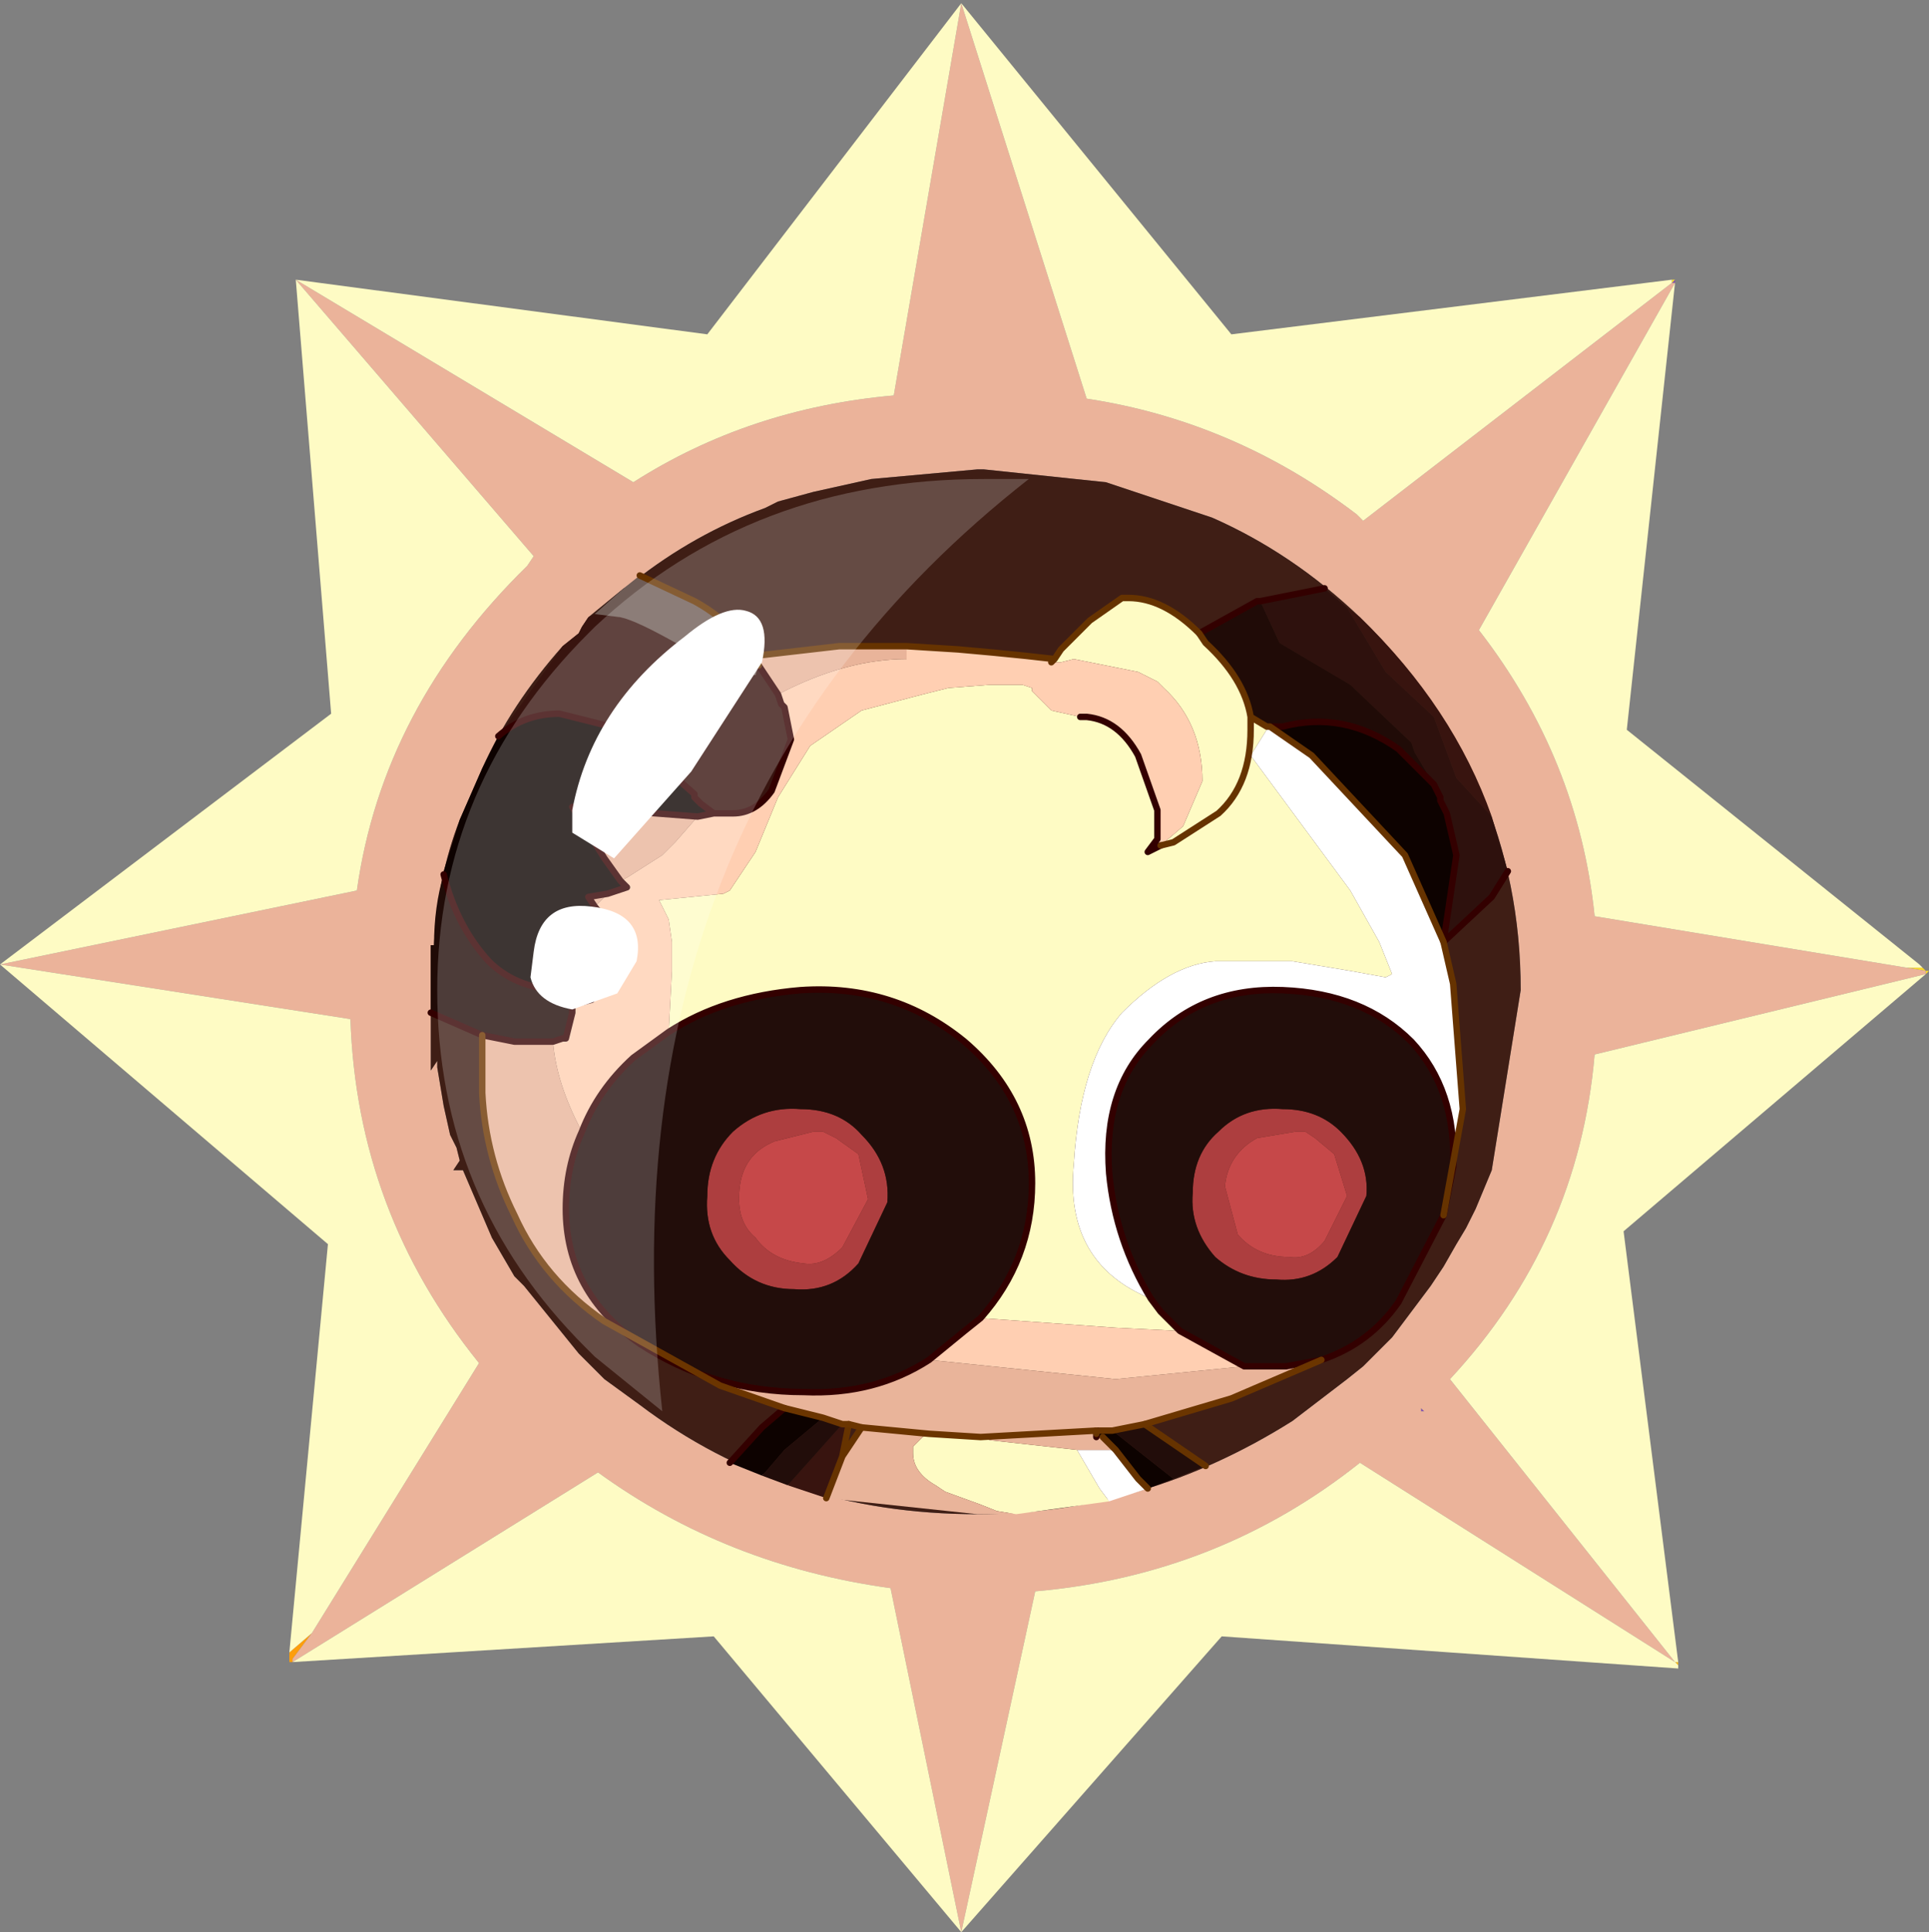 <?xml version="1.0" encoding="UTF-8" standalone="no"?>
<svg xmlns:ffdec="https://www.free-decompiler.com/flash" xmlns:xlink="http://www.w3.org/1999/xlink" ffdec:objectType="frame" height="30.05px" width="30.0px" xmlns="http://www.w3.org/2000/svg">
  <rect width="100%" height="100%" fill="#808080" stroke="none"/>
  <g transform="matrix(1.0, 0.0, 0.0, 1.0, 0.0, 0.0)">
    <use ffdec:characterId="1" height="30.0" transform="matrix(1.0, 0.0, 0.0, 1.0, 0.0, 0.0)" width="30.0" xlink:href="#shape0"/>
    <use ffdec:characterId="3" height="30.0" transform="matrix(1.0, 0.0, 0.0, 1.0, 0.0, 0.05)" width="30.0" xlink:href="#sprite0"/>
  </g>
  <defs>
    <g id="shape0" transform="matrix(1.0, 0.0, 0.0, 1.0, 0.0, 0.0)">
      <path d="M0.0 0.0 L30.0 0.0 30.0 30.0 0.0 30.0 0.0 0.0" fill="#33cc66" fill-opacity="0.0" fill-rule="evenodd" stroke="none"/>
    </g>
    <g id="sprite0" transform="matrix(1.0, 0.0, 0.0, 1.0, 0.0, 0.0)">
      <use ffdec:characterId="2" height="30.0" transform="matrix(1.0, 0.0, 0.0, 1.0, 0.0, 0.0)" width="30.0" xlink:href="#shape1"/>
    </g>
    <g id="shape1" transform="matrix(1.0, 0.0, 0.0, 1.0, 0.0, 0.0)">
      <path d="M26.05 4.35 L26.0 4.35 26.05 4.3 26.05 4.35" fill="url(#gradient0)" fill-rule="evenodd" stroke="none"/>
      <path d="M26.05 4.3 L26.0 4.35 26.0 4.3 26.05 4.3" fill="url(#gradient1)" fill-rule="evenodd" stroke="none"/>
      <path d="M29.65 15.0 L29.9 15.0 29.95 15.05 30.0 15.05 29.95 15.1 29.95 15.05 29.65 15.0 M26.1 25.8 L26.1 25.85 26.05 25.8 26.1 25.8" fill="url(#gradient2)" fill-rule="evenodd" stroke="none"/>
      <path d="M22.15 21.9 L22.1 21.9 22.1 21.85 22.15 21.9" fill="url(#gradient3)" fill-rule="evenodd" stroke="none"/>
      <path d="M4.55 25.8 L4.5 25.8 4.5 25.65 4.85 25.35 4.55 25.75 4.55 25.8" fill="url(#gradient4)" fill-rule="evenodd" stroke="none"/>
      <path d="M9.85 9.0 L9.9 9.2 9.7 9.1 9.85 9.0" fill="#333333" fill-rule="evenodd" stroke="none"/>
      <path d="M26.0 4.35 L26.05 4.35 23.0 9.75 Q24.55 11.75 24.8 14.2 L29.65 15.0 29.95 15.05 29.95 15.1 24.8 16.35 Q24.55 19.25 22.55 21.4 L26.05 25.8 21.15 22.7 Q18.95 24.45 16.1 24.7 L14.95 30.0 13.85 24.65 Q11.3 24.3 9.3 22.85 L4.55 25.8 4.55 25.75 4.85 25.35 7.45 21.15 Q5.55 18.8 5.45 15.8 L0.0 14.95 5.55 13.8 Q5.95 10.95 8.2 8.75 L8.3 8.6 4.6 4.3 9.85 7.45 Q11.65 6.3 13.9 6.1 L14.95 0.0 16.9 6.15 Q19.2 6.5 21.1 7.95 L21.2 8.05 26.0 4.35 M9.7 9.1 L9.15 9.55 9.05 9.7 9.0 9.8 8.75 10.0 Q7.95 10.9 7.5 11.9 L7.15 12.7 Q6.8 13.6 6.75 14.65 L6.7 14.65 6.7 15.35 6.7 15.55 6.7 16.6 6.8 16.45 6.8 16.55 6.85 16.85 6.9 17.15 7.0 17.6 7.1 17.8 7.15 18.0 7.05 18.15 7.2 18.15 7.65 19.2 8.0 19.8 8.15 19.95 9.0 21.0 9.15 21.15 9.4 21.4 9.95 21.8 Q12.2 23.5 15.2 23.5 17.8 23.5 20.1 22.05 L20.95 21.4 21.2 21.2 21.55 20.85 21.65 20.75 22.25 19.95 22.45 19.65 22.65 19.3 22.8 19.05 22.95 18.75 23.2 18.15 23.65 15.35 Q23.65 12.0 21.15 9.55 20.1 8.55 18.85 8.0 L17.2 7.45 15.3 7.25 15.2 7.25 13.55 7.4 12.65 7.6 12.1 7.75 11.9 7.85 Q10.8 8.25 9.85 9.0 L9.7 9.1 M22.15 21.9 L22.1 21.85 22.1 21.9 22.15 21.9" fill="#ebb39a" fill-rule="evenodd" stroke="none"/>
      <path d="M26.0 4.3 L26.0 4.35 21.2 8.05 21.1 7.95 Q19.2 6.5 16.9 6.15 L14.95 0.0 19.15 5.15 26.0 4.3 M29.65 15.0 L24.8 14.2 Q24.55 11.75 23.0 9.75 L26.05 4.35 25.3 11.3 29.85 14.95 29.9 15.0 29.65 15.0 M29.95 15.1 L25.25 19.1 26.1 25.8 26.05 25.8 26.1 25.85 26.1 25.9 19.0 25.4 14.95 30.0 11.1 25.4 4.55 25.8 9.3 22.85 Q11.3 24.3 13.85 24.65 L14.95 30.0 16.1 24.7 Q18.95 24.45 21.15 22.7 L26.05 25.8 22.55 21.4 Q24.55 19.25 24.8 16.35 L29.95 15.1 M4.5 25.65 L5.1 19.3 0.0 14.95 5.15 11.05 4.6 4.3 11.0 5.15 14.95 0.0 13.9 6.1 Q11.65 6.3 9.85 7.45 L4.6 4.3 8.3 8.6 8.2 8.75 Q5.95 10.95 5.55 13.8 L0.0 14.95 5.45 15.8 Q5.55 18.8 7.45 21.15 L4.85 25.35 4.5 25.65" fill="#fefbc4" fill-rule="evenodd" stroke="none"/>
      <path d="M9.85 9.0 Q10.8 8.25 11.9 7.85 L12.1 7.75 12.65 7.6 13.55 7.4 15.2 7.25 15.3 7.25 17.2 7.45 18.85 8.0 Q20.1 8.55 21.15 9.55 23.65 12.0 23.65 15.35 L23.2 18.15 22.95 18.75 22.8 19.05 22.65 19.3 22.45 19.65 22.25 19.95 21.65 20.75 21.55 20.85 21.2 21.2 20.95 21.4 20.1 22.05 Q17.8 23.5 15.2 23.5 12.2 23.5 9.95 21.8 L9.4 21.4 9.15 21.15 9.0 21.0 8.15 19.95 8.0 19.8 7.65 19.2 7.2 18.15 7.05 18.15 7.15 18.0 7.1 17.8 7.0 17.6 6.9 17.15 6.85 16.85 6.8 16.55 6.8 16.45 6.7 16.6 6.7 15.55 6.7 15.35 6.7 14.65 6.75 14.65 Q6.8 13.6 7.15 12.7 L7.5 11.9 Q7.95 10.9 8.75 10.0 L9.0 9.8 9.05 9.7 9.15 9.55 9.7 9.1 9.9 9.2 9.85 9.0" fill="#3f1e15" fill-rule="evenodd" stroke="none"/>
      <path d="M17.25 23.3 L15.8 23.5 15.5 23.45 15.25 23.35 14.7 23.15 14.55 23.05 Q14.2 22.85 14.2 22.55 L14.2 22.45 14.35 22.3 14.45 22.25 15.25 22.3 15.4 22.35 16.75 22.5 17.1 23.1 17.25 23.3 M16.4 10.2 L16.5 10.05 16.95 9.6 17.45 9.25 17.55 9.25 Q18.1 9.25 18.65 9.8 L18.75 9.95 Q19.35 10.5 19.45 11.1 L19.7 11.25 19.7 11.3 19.45 11.7 21.0 13.8 21.45 14.6 21.65 15.1 21.55 15.15 21.0 15.05 20.1 14.9 18.9 14.9 Q18.2 14.95 17.45 15.7 16.8 16.45 16.7 18.05 16.55 19.6 17.9 20.15 L18.05 20.35 18.35 20.65 17.35 20.6 15.25 20.45 Q16.05 19.55 16.05 18.35 16.05 17.05 15.0 16.15 13.9 15.25 12.45 15.35 11.25 15.45 10.4 16.0 L10.45 15.05 10.45 14.6 10.4 14.25 10.25 13.95 11.25 13.85 11.35 13.8 11.75 13.2 12.1 12.35 12.6 11.55 13.4 11.0 14.35 10.75 14.75 10.65 15.4 10.6 15.9 10.6 16.05 10.65 16.05 10.7 16.35 11.0 16.8 11.1 16.9 11.1 Q17.4 11.15 17.7 11.7 L18.0 12.55 18.0 13.0 17.85 13.2 18.05 13.1 18.4 12.8 18.7 12.1 Q18.7 11.2 18.1 10.65 L18.0 10.55 17.9 10.5 17.7 10.4 16.7 10.2 16.5 10.25 16.35 10.25 16.4 10.2 M19.45 11.1 L19.45 11.3 Q19.45 12.15 18.95 12.6 L18.25 13.05 18.05 13.1 18.25 13.05 18.95 12.6 Q19.45 12.15 19.45 11.3 L19.45 11.1" fill="#fefbc4" fill-rule="evenodd" stroke="none"/>
      <path d="M20.95 9.4 L21.55 10.4 22.3 11.1 22.65 12.05 23.2 12.65 23.45 13.5 23.2 13.9 22.45 14.6 22.65 13.25 22.5 12.6 22.4 12.4 22.4 12.35 22.35 12.25 22.3 12.15 22.0 11.65 21.95 11.5 21.0 10.6 19.9 9.95 19.6 9.3 20.6 9.1 20.95 9.4" fill="#2e110d" fill-rule="evenodd" stroke="none"/>
      <path d="M20.95 9.4 L21.15 9.55 Q22.6 10.95 23.2 12.65 L22.65 12.05 22.3 11.1 21.55 10.4 20.95 9.4 M12.85 23.25 L12.25 23.05 13.1 22.1 13.2 22.1 13.15 22.35 13.1 22.6 12.85 23.25 M7.75 11.4 L8.75 10.0 9.0 9.8 9.05 9.7 9.15 9.55 9.25 9.5 9.65 9.55 Q9.9 9.6 10.6 10.0 L11.1 10.3 11.55 10.45 11.75 10.45 11.8 10.3 12.1 10.75 12.15 10.9 12.2 10.95 12.3 11.45 12.0 12.25 Q11.75 12.6 11.4 12.6 L11.1 12.6 10.9 12.45 10.8 12.35 10.8 12.3 9.95 11.55 9.5 11.25 8.7 11.05 Q8.15 11.05 7.75 11.4" fill="#38140f" fill-rule="evenodd" stroke="none"/>
      <path d="M9.25 9.5 L9.7 9.1 9.95 8.9 10.8 9.3 Q11.35 9.6 11.75 10.15 L11.8 10.3 11.75 10.45 11.55 10.45 11.1 10.3 10.6 10.0 Q9.9 9.6 9.65 9.55 L9.25 9.5" fill="#6f5c56" fill-rule="evenodd" stroke="none"/>
      <path d="M7.5 16.05 L6.7 15.7 6.7 15.55 6.7 15.35 6.7 14.65 6.75 14.65 Q6.75 14.05 6.9 13.55 7.1 14.35 7.6 14.9 8.0 15.3 8.65 15.35 L8.75 15.35 8.8 15.45 8.9 15.55 8.9 15.7 8.85 15.9 8.8 16.1 8.75 16.1 8.6 16.15 8.0 16.15 7.5 16.05 M18.65 9.8 L19.55 9.3 19.6 9.3 19.9 9.95 21.0 10.6 21.95 11.5 22.0 11.65 22.3 12.15 21.75 11.6 Q20.9 11.0 19.95 11.25 L19.75 11.25 19.7 11.25 19.45 11.1 Q19.35 10.5 18.75 9.95 L18.65 9.8" fill="#200b07" fill-rule="evenodd" stroke="none"/>
      <path d="M18.25 22.95 L17.85 23.1 17.7 22.95 17.35 22.5 17.15 22.3 17.05 22.3 17.05 22.25 17.05 22.2 17.1 22.2 17.3 22.2 18.25 22.95 M11.85 22.9 L11.35 22.7 11.85 22.15 12.2 21.85 12.8 22.0 12.2 22.5 11.9 22.85 11.85 22.9 M6.9 13.55 L6.9 13.5 7.15 12.7 7.5 11.9 7.75 11.4 Q8.15 11.05 8.7 11.05 L9.5 11.25 9.95 11.55 10.8 12.3 10.8 12.35 10.9 12.45 11.1 12.6 10.85 12.65 8.9 12.5 9.4 13.3 9.65 13.65 9.75 13.75 9.45 13.85 9.15 13.9 9.25 14.05 9.65 14.55 9.25 14.65 8.85 14.8 8.85 14.85 8.8 14.85 9.0 15.25 9.2 15.5 9.0 15.55 8.9 15.55 8.8 15.45 8.75 15.35 8.65 15.35 Q8.0 15.3 7.6 14.9 7.1 14.35 6.9 13.55 M22.3 12.15 L22.35 12.25 22.4 12.35 22.4 12.4 22.5 12.6 22.65 13.25 22.45 14.6 21.85 13.25 20.4 11.7 19.75 11.25 19.95 11.25 Q20.9 11.0 21.75 11.6 L22.3 12.15" fill="#0d0200" fill-rule="evenodd" stroke="none"/>
      <path d="M22.45 14.6 L22.6 15.25 22.75 17.2 22.45 18.85 22.6 18.1 Q22.65 16.9 21.95 16.15 21.2 15.4 19.95 15.35 18.7 15.3 17.9 16.15 17.15 16.9 17.25 18.2 17.35 19.25 17.9 20.15 16.55 19.6 16.7 18.05 16.8 16.45 17.45 15.7 18.2 14.95 18.9 14.9 L20.1 14.9 21.0 15.05 21.55 15.15 21.65 15.1 21.45 14.6 21.0 13.8 19.45 11.7 19.7 11.3 19.7 11.25 19.75 11.25 20.4 11.7 21.85 13.25 22.45 14.6 M17.85 23.1 L17.25 23.3 17.1 23.1 16.75 22.5 16.8 22.5 17.05 22.5 17.35 22.5 17.7 22.95 17.85 23.1" fill="#ffffff" fill-rule="evenodd" stroke="none"/>
      <path d="M20.85 17.55 Q21.3 18.0 21.25 18.55 L20.8 19.5 Q20.4 19.9 19.85 19.85 19.3 19.85 18.9 19.5 18.5 19.05 18.55 18.5 18.55 17.9 18.95 17.55 19.35 17.15 19.95 17.2 20.5 17.2 20.85 17.55 M20.45 17.65 L20.3 17.55 20.15 17.55 19.55 17.65 Q19.1 17.9 19.05 18.4 L19.25 19.15 Q19.55 19.5 20.05 19.5 20.35 19.55 20.6 19.25 L20.95 18.55 20.75 17.9 20.45 17.65 M11.4 17.55 Q11.85 17.15 12.45 17.2 13.05 17.2 13.4 17.6 13.85 18.05 13.8 18.65 L13.35 19.6 Q12.95 20.05 12.35 20.0 11.75 20.0 11.35 19.55 10.95 19.15 11.0 18.55 11.0 17.95 11.4 17.55 M12.05 17.7 Q11.55 17.9 11.5 18.45 11.45 18.95 11.75 19.2 12.0 19.55 12.5 19.6 12.8 19.65 13.1 19.35 L13.5 18.6 13.35 17.9 13.0 17.65 12.8 17.55 12.65 17.55 12.05 17.7" fill="#ad3e3f" fill-rule="evenodd" stroke="none"/>
      <path d="M20.45 17.65 L20.75 17.9 20.95 18.55 20.6 19.25 Q20.35 19.55 20.05 19.5 19.55 19.5 19.25 19.15 L19.05 18.4 Q19.1 17.9 19.55 17.65 L20.15 17.55 20.3 17.55 20.45 17.65 M12.05 17.7 L12.65 17.55 12.8 17.55 13.0 17.65 13.35 17.9 13.5 18.6 13.1 19.35 Q12.8 19.65 12.5 19.6 12.0 19.55 11.75 19.2 11.45 18.95 11.5 18.45 11.55 17.9 12.05 17.7" fill="#c64849" fill-rule="evenodd" stroke="none"/>
      <path d="M22.45 18.85 L21.75 20.2 Q21.3 20.85 20.55 21.1 L20.0 21.2 19.35 21.2 18.35 20.65 18.05 20.35 17.9 20.15 Q17.35 19.25 17.25 18.2 17.15 16.9 17.9 16.15 18.7 15.3 19.95 15.35 21.2 15.4 21.95 16.15 22.65 16.9 22.6 18.1 L22.45 18.85 M17.8 22.1 L18.75 22.75 18.25 22.95 17.3 22.2 17.8 22.1 M12.25 23.05 L11.85 22.9 11.9 22.85 12.2 22.5 12.8 22.0 13.1 22.1 12.25 23.05 M20.85 17.55 Q20.5 17.2 19.95 17.2 19.35 17.15 18.95 17.55 18.55 17.9 18.55 18.5 18.5 19.05 18.9 19.5 19.3 19.85 19.85 19.85 20.4 19.9 20.8 19.5 L21.25 18.55 Q21.3 18.0 20.85 17.55 M10.4 16.0 Q11.25 15.45 12.45 15.35 13.9 15.25 15.0 16.15 16.05 17.05 16.05 18.35 16.05 19.55 15.25 20.45 L15.0 20.65 14.45 21.1 Q13.6 21.65 12.5 21.6 11.1 21.6 9.95 20.85 8.8 20.05 8.8 18.75 8.8 18.1 9.05 17.55 9.3 16.9 9.85 16.4 L10.4 16.0 M11.4 17.55 Q11.0 17.95 11.0 18.55 10.95 19.15 11.35 19.55 11.75 20.0 12.35 20.0 12.95 20.05 13.35 19.6 L13.8 18.65 Q13.85 18.05 13.4 17.6 13.05 17.2 12.45 17.2 11.85 17.15 11.4 17.55" fill="#220d0a" fill-rule="evenodd" stroke="none"/>
      <path d="M20.55 21.1 L19.15 21.7 17.8 22.1 17.3 22.2 17.1 22.2 17.05 22.2 17.05 22.25 17.05 22.3 17.15 22.3 17.35 22.5 17.05 22.5 16.8 22.5 16.75 22.5 15.4 22.35 15.25 22.3 14.45 22.25 14.35 22.3 14.2 22.45 14.2 22.55 Q14.2 22.85 14.55 23.05 L14.7 23.15 15.25 23.35 15.5 23.45 15.8 23.5 15.2 23.5 12.85 23.25 13.1 22.6 13.4 22.15 13.2 22.1 13.1 22.1 12.8 22.0 12.2 21.85 11.2 21.5 9.4 20.5 Q8.45 19.85 8.0 18.85 7.55 17.95 7.5 16.95 L7.5 16.05 8.0 16.15 8.6 16.15 Q8.65 16.8 9.05 17.55 8.8 18.1 8.8 18.75 8.8 20.05 9.95 20.85 11.1 21.6 12.5 21.6 13.6 21.65 14.45 21.1 L17.35 21.4 19.35 21.2 20.0 21.2 20.55 21.1 M11.75 10.15 L13.05 10.0 14.1 10.0 14.1 10.2 Q13.15 10.2 12.1 10.75 L11.8 10.3 11.75 10.15 M10.85 12.65 L10.5 13.05 10.3 13.25 9.75 13.6 9.65 13.65 9.4 13.3 8.9 12.5 10.85 12.65 M9.45 13.85 L9.25 14.05 9.15 13.9 9.45 13.85 M13.4 22.15 L14.45 22.25 13.4 22.15 M15.25 22.3 L17.05 22.2 15.25 22.3" fill="#e9b49a" fill-rule="evenodd" stroke="none"/>
      <path d="M14.1 10.0 L14.9 10.05 15.45 10.1 15.95 10.15 16.4 10.2 16.35 10.25 16.5 10.25 16.7 10.2 17.7 10.4 17.9 10.5 18.0 10.55 18.1 10.65 Q18.7 11.2 18.7 12.1 L18.4 12.8 18.05 13.1 17.85 13.2 18.0 13.0 18.0 12.55 17.7 11.7 Q17.4 11.15 16.9 11.1 L16.8 11.1 16.35 11.0 16.05 10.7 16.05 10.65 15.9 10.6 15.4 10.6 14.75 10.65 14.35 10.75 13.4 11.0 12.6 11.55 12.1 12.35 11.75 13.2 11.35 13.8 11.25 13.85 10.25 13.95 10.4 14.25 10.45 14.6 10.45 15.05 10.4 16.0 9.85 16.4 Q9.3 16.9 9.05 17.55 8.65 16.8 8.6 16.15 L8.75 16.1 8.8 16.1 8.85 15.9 8.9 15.7 8.9 15.55 9.0 15.55 9.2 15.5 9.0 15.25 8.8 14.85 8.85 14.85 8.85 14.8 9.25 14.65 9.65 14.55 9.25 14.05 9.45 13.85 9.75 13.75 9.65 13.65 9.75 13.6 10.3 13.25 10.5 13.05 10.85 12.65 11.1 12.6 11.4 12.6 Q11.75 12.6 12.0 12.25 L12.3 11.45 12.2 10.95 12.15 10.9 12.1 10.75 Q13.15 10.2 14.1 10.2 L14.1 10.0 M15.25 20.45 L17.35 20.6 18.35 20.65 19.35 21.2 17.35 21.4 14.45 21.1 15.0 20.65 15.25 20.45" fill="#ffcfb2" fill-rule="evenodd" stroke="none"/>
      <path d="M23.45 13.5 L23.2 13.9 22.45 14.6 22.65 13.25 22.5 12.6 22.4 12.4 22.4 12.35 22.35 12.25 22.3 12.15 21.75 11.6 Q20.9 11.0 19.95 11.25 L19.75 11.25 M22.45 18.85 L21.75 20.2 Q21.3 20.85 20.55 21.1 L20.0 21.2 19.35 21.2 18.35 20.65 18.05 20.35 17.9 20.15 Q17.35 19.25 17.25 18.2 17.15 16.9 17.9 16.15 18.7 15.3 19.95 15.35 21.2 15.4 21.95 16.15 22.65 16.9 22.6 18.1 L22.45 18.85 M11.35 22.7 L11.85 22.15 12.2 21.85 M7.5 16.05 L6.7 15.7 M18.65 9.8 L19.55 9.3 19.6 9.3 20.6 9.1 M11.8 10.3 L12.1 10.75 12.15 10.9 12.2 10.95 12.3 11.45 12.0 12.25 Q11.75 12.6 11.4 12.6 L11.1 12.6 10.85 12.65 8.9 12.5 9.4 13.3 9.65 13.65 9.75 13.75 9.45 13.85 9.15 13.9 9.25 14.05 9.65 14.55 9.25 14.65 8.85 14.8 8.85 14.85 8.8 14.85 9.0 15.25 9.2 15.5 9.0 15.55 8.9 15.55 8.9 15.7 8.85 15.9 8.8 16.1 8.75 16.1 8.6 16.15 8.0 16.15 7.5 16.05 M11.1 12.6 L10.9 12.45 10.8 12.35 10.8 12.3 9.95 11.55 9.5 11.25 8.7 11.05 Q8.15 11.05 7.75 11.4 M10.4 16.0 Q11.25 15.45 12.45 15.35 13.9 15.25 15.0 16.15 16.05 17.05 16.05 18.35 16.05 19.55 15.25 20.45 L15.0 20.65 14.45 21.1 Q13.6 21.65 12.5 21.6 11.1 21.6 9.95 20.85 8.8 20.05 8.8 18.75 8.8 18.1 9.05 17.55 9.3 16.9 9.85 16.4 L10.4 16.0 M16.8 11.1 L16.9 11.1 Q17.4 11.15 17.7 11.7 L18.0 12.55 18.0 13.0 17.85 13.2 18.05 13.1 M6.9 13.55 Q7.1 14.35 7.6 14.9 8.0 15.3 8.65 15.35 L8.75 15.35 8.8 15.45 8.9 15.55 M17.1 22.2 L17.05 22.2 M17.05 22.25 L17.05 22.3" fill="none" stroke="#330000" stroke-linecap="round" stroke-linejoin="round" stroke-width="0.1"/>
      <path d="M22.45 14.6 L22.6 15.25 22.75 17.2 22.45 18.85 M17.8 22.1 L18.75 22.75 M9.95 8.9 L10.8 9.3 Q11.35 9.6 11.75 10.15 L13.05 10.0 14.1 10.0 14.9 10.05 15.45 10.1 15.95 10.15 16.4 10.2 16.5 10.05 16.95 9.6 17.45 9.25 17.55 9.25 Q18.1 9.25 18.65 9.8 L18.75 9.95 Q19.35 10.5 19.45 11.1 L19.7 11.25 19.75 11.25 20.4 11.7 21.85 13.25 22.45 14.6 M11.8 10.3 L11.75 10.15 M16.35 10.25 L16.4 10.2 M18.05 13.1 L18.25 13.05 18.95 12.6 Q19.45 12.15 19.45 11.3 L19.45 11.1 M13.1 22.6 L13.4 22.15 M13.2 22.1 L13.15 22.35 13.1 22.6 12.85 23.25 M17.05 22.2 L17.05 22.25 M17.15 22.3 L17.35 22.5 17.7 22.95 17.85 23.1" fill="none" stroke="#663300" stroke-linecap="round" stroke-linejoin="round" stroke-width="0.1"/>
      <path d="M20.55 21.1 L19.15 21.7 17.8 22.1 17.3 22.2 17.1 22.2 M12.2 21.85 L11.2 21.5 9.4 20.5 Q8.45 19.85 8.0 18.85 7.55 17.95 7.5 16.95 L7.5 16.05 M12.8 22.0 L12.2 21.85 M13.4 22.15 L13.2 22.1 13.1 22.1 12.8 22.0 M14.45 22.25 L13.4 22.15 M15.25 22.3 L14.45 22.25 M17.05 22.2 L15.25 22.3" fill="none" stroke="#6b3500" stroke-linecap="round" stroke-linejoin="round" stroke-width="0.1"/>
      <path d="M16.0 7.4 Q9.3 12.65 10.3 21.9 L9.25 21.05 9.1 20.9 Q6.8 18.6 6.8 15.35 6.8 12.15 9.15 9.8 L9.25 9.7 Q11.7 7.4 15.3 7.4 L16.0 7.4" fill="#ffffff" fill-opacity="0.2" fill-rule="evenodd" stroke="none"/>
      <path d="M11.85 10.25 L10.75 11.95 9.55 13.3 8.9 12.9 8.9 12.55 Q9.2 10.95 10.65 9.85 11.25 9.35 11.6 9.45 12.0 9.55 11.85 10.25 M9.9 14.9 L9.6 15.4 8.9 15.65 Q8.35 15.55 8.25 15.15 L8.3 14.75 Q8.4 13.95 9.2 14.05 10.05 14.15 9.9 14.9" fill="#ffffff" fill-rule="evenodd" stroke="none"/>
    </g>
    <linearGradient gradientTransform="matrix(0.005, 0.0, 0.0, 0.006, 25.85, 9.55)" gradientUnits="userSpaceOnUse" id="gradient0" spreadMethod="pad" x1="-819.2" x2="819.2">
      <stop offset="0.0" stop-color="#5f2288"/>
      <stop offset="1.0" stop-color="#a276cd"/>
    </linearGradient>
    <linearGradient gradientTransform="matrix(0.007, 0.0, 0.0, 0.005, 20.5, 4.25)" gradientUnits="userSpaceOnUse" id="gradient1" spreadMethod="pad" x1="-819.2" x2="819.2">
      <stop offset="0.0" stop-color="#fd9b0b"/>
      <stop offset="1.0" stop-color="#fde42b"/>
    </linearGradient>
    <linearGradient gradientTransform="matrix(0.005, 0.0, 0.0, 0.007, 26.1, 20.35)" gradientUnits="userSpaceOnUse" id="gradient2" spreadMethod="pad" x1="-819.2" x2="819.2">
      <stop offset="0.0" stop-color="#fd9e0c"/>
      <stop offset="1.0" stop-color="#fddd27"/>
    </linearGradient>
    <linearGradient gradientTransform="matrix(0.007, 0.0, 0.0, 0.005, 20.5, 25.9)" gradientUnits="userSpaceOnUse" id="gradient3" spreadMethod="pad" x1="-819.2" x2="819.2">
      <stop offset="0.0" stop-color="#65298e"/>
      <stop offset="1.0" stop-color="#9a6cc5"/>
    </linearGradient>
    <linearGradient gradientTransform="matrix(0.006, 0.0, 0.0, 0.005, 9.7, 25.95)" gradientUnits="userSpaceOnUse" id="gradient4" spreadMethod="pad" x1="-819.2" x2="819.2">
      <stop offset="0.0" stop-color="#fd9e0c"/>
      <stop offset="1.0" stop-color="#fddd27"/>
    </linearGradient>
  </defs>
</svg>
